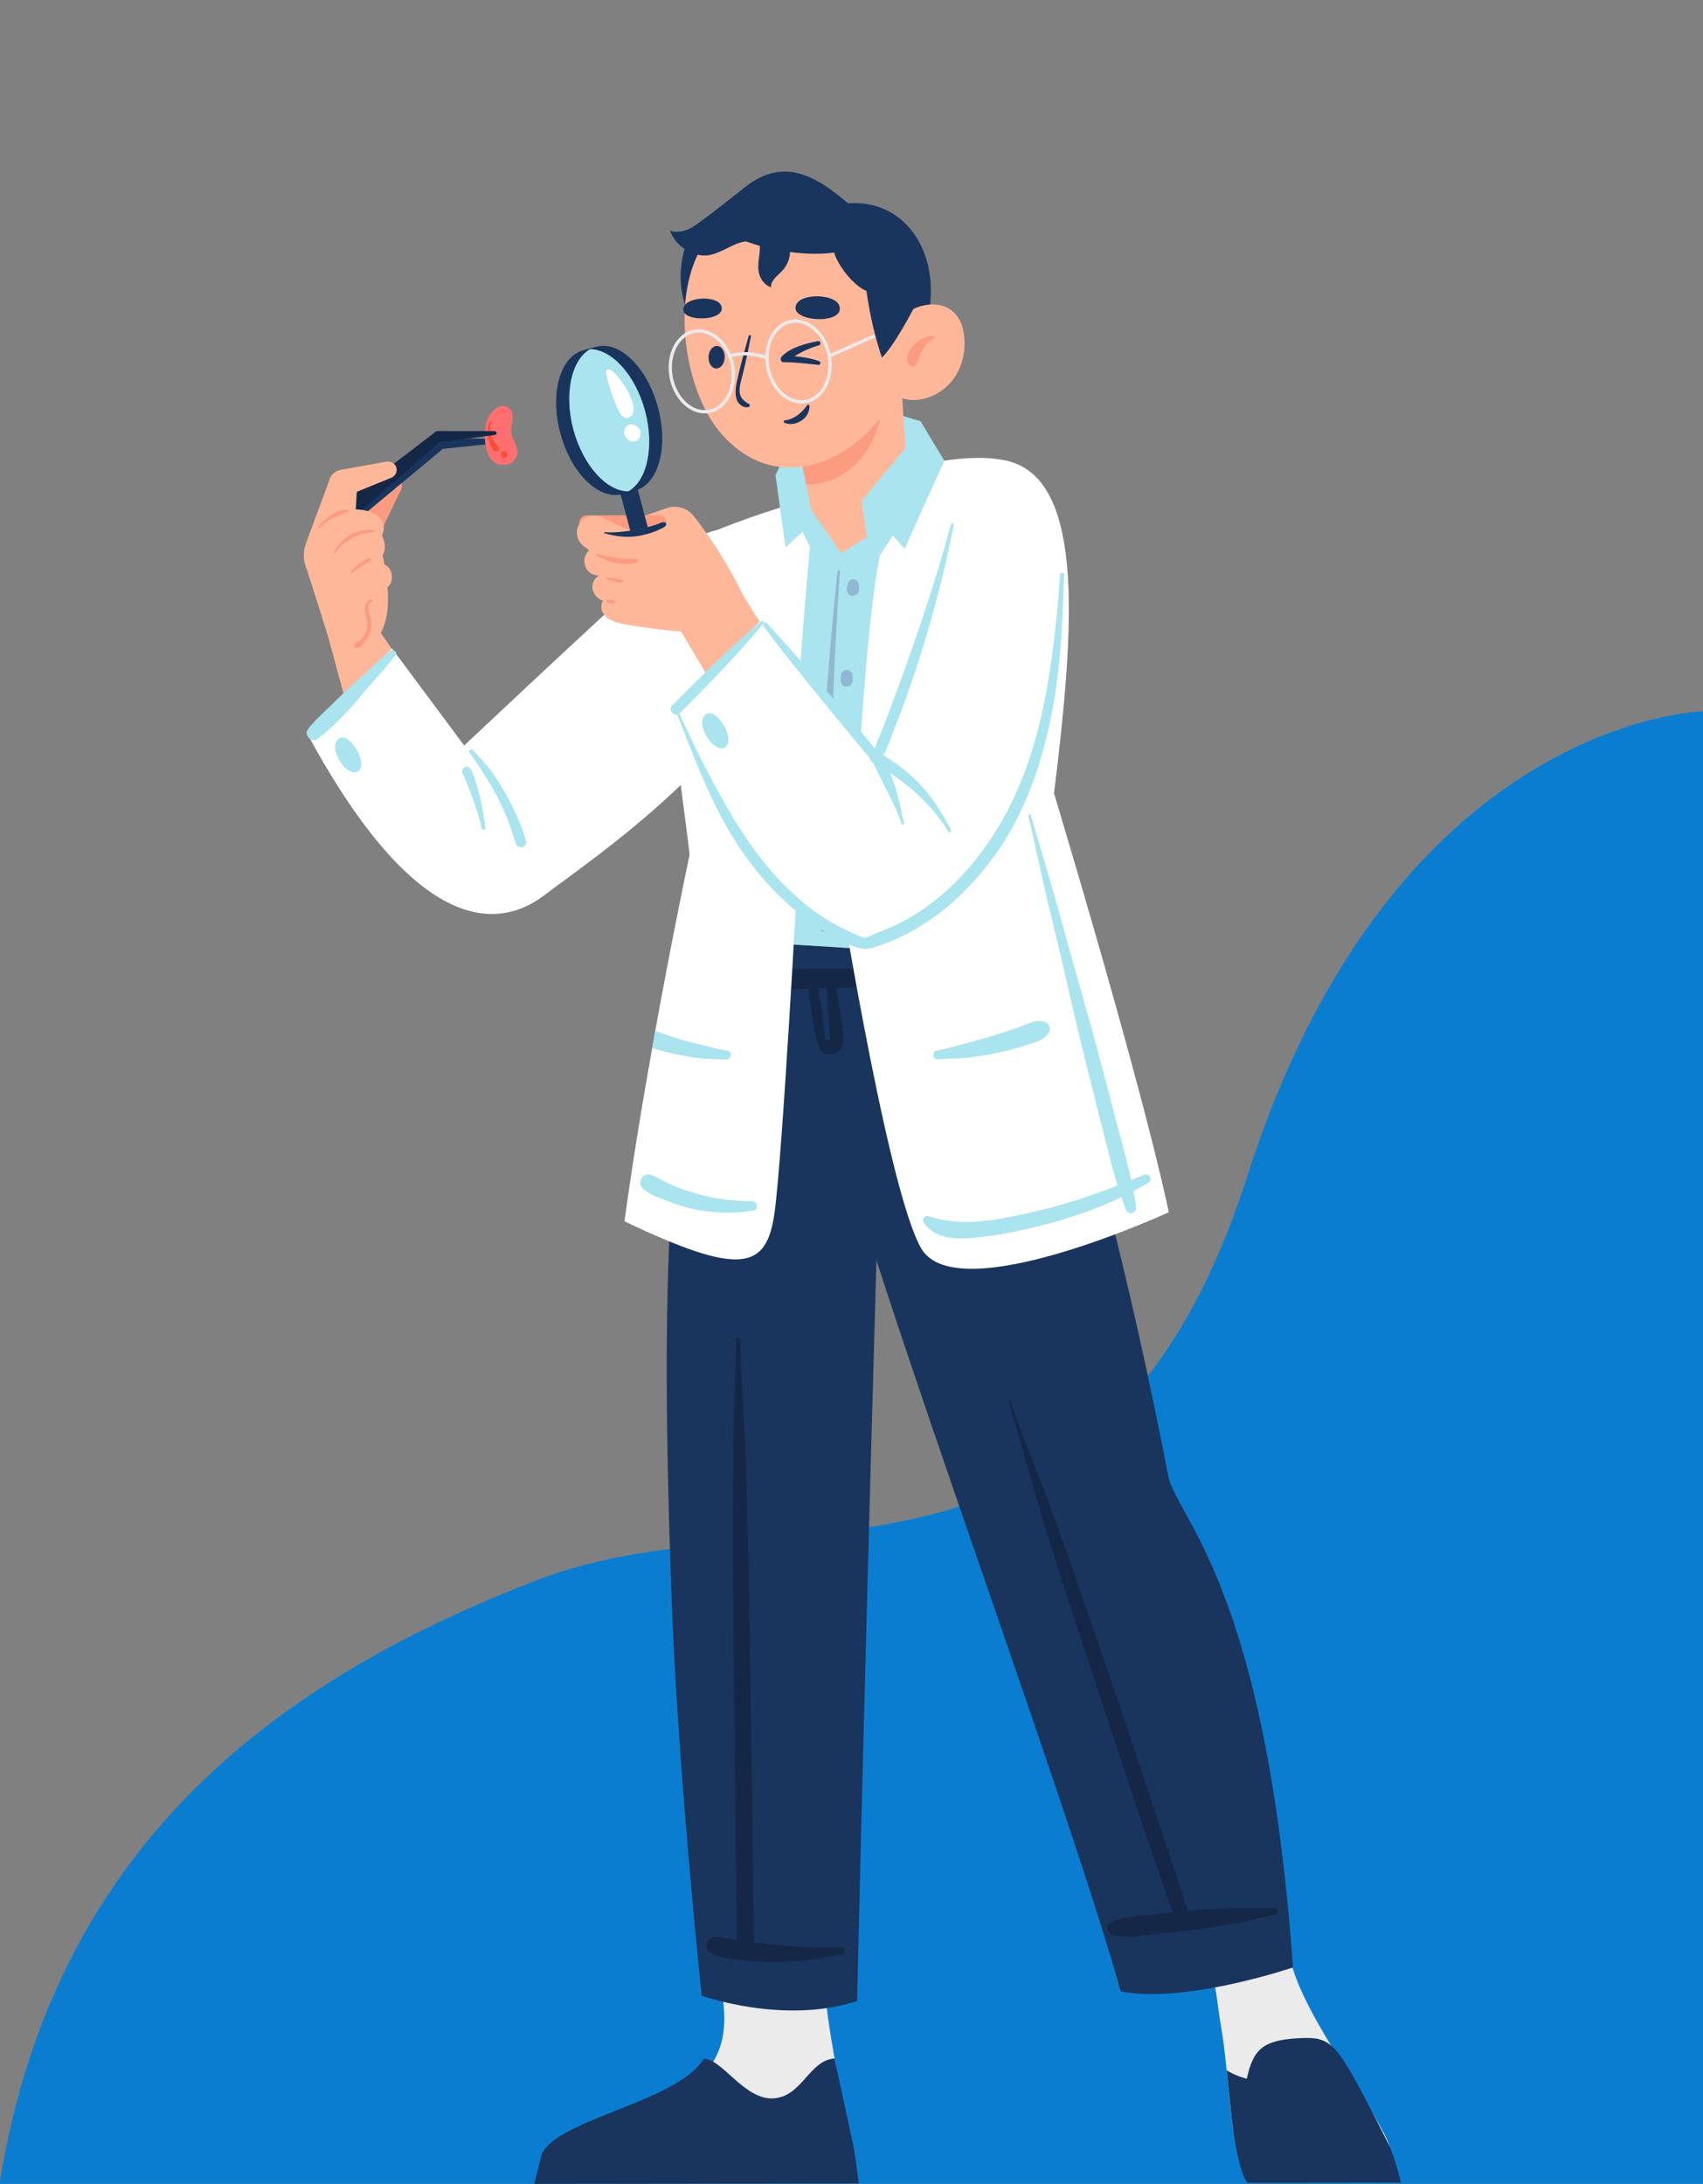 <?xml version="1.0" encoding="utf-8"?>
<!-- Generator: Adobe Illustrator 28.2.0, SVG Export Plug-In . SVG Version: 6.00 Build 0)  -->
<svg version="1.1" id="Layer_1" xmlns="http://www.w3.org/2000/svg" xmlns:xlink="http://www.w3.org/1999/xlink" x="0px" y="0px"
	 viewBox="0 0 880.6 1129.2" style="enable-background:new 0 0 880.6 1129.2;" xml:space="preserve">
<rect x="0" y="0" width="880.6" height="1129.2" fill="#808080" stroke="none"/>
<style type="text/css">
	.st0{fill:#0B7DD1;}
	.st1{fill:#19355E;}
	.st2{fill:#EBEBEB;}
	.st3{fill:#152746;}
	.st4{fill:#FFFFFF;}
	.st5{fill:#A9E4EF;}
	.st6{fill:#FFB79A;}
	.st7{fill:#FB9B7F;}
	.st8{fill:#FF6F6F;}
	.st9{fill:#FB4D3D;}
	.st10{fill:#90B9D1;}
	.st11{fill:none;stroke:#EBEBEB;stroke-width:1.688;stroke-miterlimit:10;}
</style>
<g>
	<path class="st0" d="M-0.2,1129.2C28.8,945.9,154.6,864.6,278,816.9c123.4-47.6,291.1,28.6,366.9-208.6s235.8-240.5,235.8-240.5
		v761.4H-0.2z"/>
	<g>
		<g>
			<path class="st1" d="M645,1128.7l79.4-0.1c-2.3-10.5-5.9-18.9-5.9-18.9l-80.9-9.1C640.8,1124.5,645,1128.7,645,1128.7z"/>
			<path class="st2" d="M718.5,1109.7c-1.8,4.1-42.7,13.1-71.8-2.8c-3.2-1.8-6.3-3.8-9.1-6.2c-0.6-4.3-1.2-10-1.9-17.1
				c-0.4-3.9-0.9-8.3-1.4-13.1c-0.3-3.1-0.7-6.4-1.1-9.8c-1-9.5-2.2-13.8-3.7-25.7c-2.5-20.3-12.6-50.4-16.8-77l46.3-21
				c0.8,44.7,3.1,60.7,9.8,81.9c3.6,11.3,11.1,25,19.4,38.7c7.4,12.2,15.4,24.6,21.8,35.5c0,0,0,0,0,0c0.6,0.9,1.1,1.8,1.6,2.8
				C715.2,1102,717.7,1106.9,718.5,1109.7z"/>
			<path class="st1" d="M718.5,1109.7c-1.1,8.5-42.5,19.3-71.6,3.4c-3.2-1.8-6.5-10.1-9.3-12.4c-0.6-4.3-1.2-10-1.9-17.1
				c-0.4-3.9-0.9-8.3-1.4-13.1c4.6,2.9,10.4,4.4,10.4,4.4c3.3-15.3,8.3-20,26.9-21c7.5-0.4,12.1-0.1,16.7,3.8
				c5.6,4.8,11.2,14.8,21.8,35.5c0,0,0,0,0,0C712.6,1098,715.4,1103.5,718.5,1109.7z"/>
			<polygon class="st1" points="441.6,1111 444.1,1129 276.3,1129.2 279.8,1114.7 			"/>
			<path class="st2" d="M441.6,1111c0,0-50.5,3.7-96.6,5.1c-26.8,0.8-49.6,1.1-62.7-1c15.3-5,29.3-11.5,44.2-18.6
				c38.4-18.4,51.4-31.6,47.3-63.1c-3.2-24.4-9.9-60.8-9.9-60.8l56.2-7.2c0,0,4,38.3,6.9,68.3C428.9,1053.8,438.6,1103.9,441.6,1111
				z"/>
			<g>
				<g>
					<path class="st1" d="M373.3,486.1c-7.5,34.6-13.4,53-22.5,114.5l189-0.3c-0.5-63.9-9.1-104.2-9.1-104.2L373.3,486.1z"/>
					<path class="st1" d="M427.9,560c6.8,57.2,120.5,358.6,151.6,469.7c33.2,6.6,89.1-12.4,89.1-12.4
						c-14.1-198.3-60.4-232.4-64.6-254.5c-4.2-22.1-35.9-185.5-73-269.5L427.9,560z"/>
					<path class="st1" d="M373.3,486.1c-35,67.1-29.2,243.6-26.3,333.4c2.9,89.8,15.8,212.4,15.8,212.4s42.4,15.2,80.4,2.8
						C447.7,837,455,588.5,455,588.5L373.3,486.1z"/>
				</g>
				<g>
					<g>
						<path class="st3" d="M436.1,552.8C436.1,552.8,436.1,552.8,436.1,552.8C436.1,552.8,436.1,552.8,436.1,552.8
							C436.1,552.8,436.1,552.8,436.1,552.8C436.1,552.8,436.1,552.8,436.1,552.8z"/>
						<path class="st3" d="M355.6,548.4c7-4.1,13.5-11,18-18.1c3.5-5.6,5.8-11.6,7.2-18c3.5-0.1,6.9-0.4,10.3-0.4
							c6.4-0.1,12.8-0.2,19.2-0.4c2.6-0.1,5.1-0.1,7.7-0.2c1.1,9.4,2.4,18.8,4.7,27.9c0.1,0.6,0.5,1,0.9,1.2c-0.1,1.8,1,3.5,2.7,4.3
							c1.9,0.9,4.1,0.7,5.9-0.3c3.6-1.8,4.2-6.1,3.8-9.8c-1-8-2.2-15.9-3.6-23.8c5.5-0.1,10.9-0.3,16.4-0.5c4-0.1,7.9-0.2,11.9-0.4
							c-0.4,0.6-0.7,1.4-0.6,2.2c0.4,6.1,2.9,12.5,4.5,18.5c1.5,5.8,3.1,11.6,4.6,17.3c3.1,11.8,6.6,23.5,10.3,35
							c7.6,23.4,14,47.1,20.6,70.8c0.5,1.6,2.9,1,2.5-0.7c-5.8-23.9-11.9-47.7-16.8-71.8c-2.4-11.9-5.2-23.8-8.2-35.6
							c-1.5-5.8-3-11.6-4.5-17.4c-1.5-6-2.5-12.7-5.2-18.3c-0.1-0.1-0.2-0.3-0.2-0.4c10.6-0.3,21.3-0.7,31.9-1.1
							c-0.2,1.1,0,2.4,0.4,3.4c3.9,8.3,9.5,15.8,16.4,21.8c7,6.2,15.2,10.5,24,13.3c1.7,0.5,3.5-0.7,3.9-2.3
							c0.5-1.8-0.7-3.3-2.3-3.9c-14.9-5.7-27.3-18.3-33.8-32.7c6-0.2,12-0.5,18-0.8c3.9-0.2,4-6.1,0-6.2c-26-0.4-52-0.2-78.1-0.2
							c-12.8,0-25.6,0.1-38.4,0.2c-6.4,0.1-12.8,0.2-19.2,0.3c-6.7,0.1-13.8-0.4-20.4,0.6c-2.4,0.4-3.8,3.2-3.6,5.3
							c0.3,2.6,2.4,4,4.8,4.3c1,0.1,2.1,0.1,3.2,0.2c-1.7,5-4.3,9.8-7.3,14c-4.4,6-9.8,10.2-16.1,13.9
							C345.7,543.4,350.3,551.4,355.6,548.4z M423,511.1c1.6,0,3.1-0.1,4.7-0.1c0.2,5.9,0.5,11.8,0.9,17.7c0.1,1.6,0.2,3.3,0.4,4.9
							c0.1,1.1,0.3,2.5,0.1,3.6c0-0.1-0.2,0.5-0.3,0.8c0.2-0.1,0.2-0.1,0,0c0,0,0,0,0,0c0,0,0,0,0,0c0,0,0,0,0,0c0,0,0,0,0,0
							c0,0,0,0,0,0c0,0,0,0,0,0c0,0,0,0,0,0c-0.3-0.1-0.5-0.3-0.8-0.4c-0.5-0.2-0.9-0.3-1.4-0.3C426,528.6,424.6,519.8,423,511.1z"
							/>
					</g>
					<path class="st3" d="M392,582.6c0.2-10.1,1-20.2,1.6-30.3c0.3-5.1,0.7-10.2,1-15.3c0.3-5,0.3-10.6,2.4-15.3
						c1.2-2.6,5.4-2.5,6.2,0.3c1.4,4.9,0.6,10.3,0.1,15.2c-0.5,5.1-0.9,10.1-1.4,15.2c-0.9,10.3-1.6,20.8-3.1,31
						c-1.5,10.1-2.9,20.1-4.1,30.2c-1.3,10.5-2.9,21-3.8,31.5c0,0.4-0.7,0.3-0.7-0.1C391.7,624.4,391.5,603.4,392,582.6z"/>
					<path class="st3" d="M538.8,784.3c-6-19.9-11.3-39.9-17.3-59.7c-0.1-0.5,0.6-0.6,0.7-0.2c6.4,17.4,13.3,34.5,19.8,51.8
						c6.5,17.2,12.5,34.7,18.5,52.1c12,34.6,23.9,69.3,35.3,104.1c6.1,18.5,12.5,37,18.4,55.6c0.7-0.1,1.3-0.1,2-0.2
						c7-0.6,14-1,21-1.2c7.2-0.2,14.4,0.2,21.7-0.1c2-0.1,2.5,3.2,0.5,3.6c-6.9,1.2-13.6,3.1-20.5,4.3c-7.1,1.3-14.2,2.5-21.4,3.4
						c-7,0.9-14,1.5-21,2.3c-6.9,0.7-14.4,2.3-21.3,0.5c-2.9-0.8-3.7-5.1-0.9-6.5c6.1-3.1,13.5-3.2,20.2-4c4-0.4,8-0.9,11.9-1.3
						c-11.8-33.1-22.8-66.6-33.8-100C561.2,854,549.3,819.3,538.8,784.3z"/>
					<path class="st3" d="M368.4,1001.9c2.8-0.8,5.6,0,8.4,0.5c1.4,0.2,2.9,0.4,4.3,0.7c-0.5-39.8-1-79.6-1.4-119.4
						c-0.4-40.6-1.1-81.2-0.6-121.8c0.1-11.5,0.2-23.1,0.5-34.6c0.3-11.5,0.9-23.1,0.9-34.6c0-1.5,2.3-1.5,2.3,0
						c0.4,20.5,2,41,2.8,61.5c0.7,20.1,1.1,40.2,1.5,60.2c0.7,40.6,1.3,81.2,1.9,121.8c0.3,22.7,0.5,45.4,0.8,68.1
						c3.9,0.5,7.8,1,11.6,1.3c11,1,22.3,1.9,33.4,1.2c2.2-0.1,2.7,3.4,0.5,3.8c-11.5,2.1-22.8,3.9-34.5,3.9
						c-5.8,0-11.6-0.3-17.3-1.1c-5.4-0.7-12.6-0.9-17-4.4C363.9,1007,365.6,1002.7,368.4,1001.9z"/>
				</g>
			</g>
			<g>
				<path class="st4" d="M520.5,238.2c-31.4-7.1-83.7,14.4-83.7,14.4s-64.6,17.2-85.8,31.2c-21.2,14,8.6,148.9,8.8,197l175.8,5.1
					C547.8,377.9,573.6,250.3,520.5,238.2z"/>
			</g>
			<path class="st5" d="M410.4,488.4c0,0-0.1-89.5,1.8-120.7c2.5-40.3,6.6-84.7,6.6-84.7l37.8-2.9c-10.9,38.5-17.4,210.1-17.4,210.1
				L410.4,488.4z"/>
			<path class="st4" d="M412.4,453.3c0,0-7.8,144.5-11.9,173.8c-4.1,29.3-17.2,33.2-77.6,4.4c4.1-29.8,9.1-60.4,14.3-89.3
				c0.6-3,1.1-6,1.6-9c14.1-78.1,28.7-141.9,28.7-141.9L412.4,453.3z"/>
			<path class="st4" d="M430.1,434.7c0,0,27.8,179.2,46.3,210.9c18.5,31.7,128-18.8,128-18.8c-19-88-78.8-280.5-78.8-280.5
				L430.1,434.7z"/>
			<g>
				<path class="st5" d="M591.5,607.5c-2.2,0.9-4.4,1.8-6.6,2.7c-2.7-12.5-6.3-24.9-9.5-37.3c-4.4-16.9-8.8-33.8-13.6-50.6
					c-4.8-16.8-9.5-33.6-14.1-50.4c-4.6-16.9-9.9-33.5-14.6-50.3c-0.2-0.9-1.5-0.5-1.3,0.4c4,17,7.4,34.1,11.6,51.1
					c4.2,17,8.1,34,12,51c3.9,17,8.2,33.9,12.5,50.9c3.3,12.6,6.2,25.5,10,38c-14.2,5.5-28.7,10.3-43.7,13.7
					c-17.5,3.9-36.7,8.2-54.1,2.1c-1.8-0.6-3.5,1.7-2.5,3.2c5.1,8,14.9,8.8,23.5,8.2c10.6-0.7,21.2-2.7,31.5-5.1
					c16.1-3.7,32.2-8.9,47.3-16.1c0.7,2.1,1.4,4.2,2.2,6.3c1.2,3.4,5.9,2.1,5.4-1.4c-0.4-2.7-0.9-5.3-1.4-8c2.6-1.4,5.2-2.8,7.8-4.4
					C596.4,610,594.2,606.4,591.5,607.5z"/>
				<g>
					<path class="st5" d="M388.9,621.1c-9.1,0-18.4-1-27.2-3.5c-4.3-1.2-8.6-2.4-12.7-4.2c-2-0.8-4-1.8-5.9-2.7
						c-2.3-1.1-4.4-2.7-6.8-3.3c-4-1.1-7,4.1-4,7c3.4,3.4,9.1,5.2,13.6,6.9c4.6,1.8,9.4,3.3,14.3,4.2c9.8,1.8,19.6,2.1,29.4,0.4
						C392.4,625.5,391.7,621.1,388.9,621.1z"/>
				</g>
			</g>
			<path class="st5" d="M540.9,528.7c-4.5-2.3-10.3,1.2-14.6,2.7c-4.5,1.5-9,3-13.6,4.4c-4.5,1.4-9.1,2.6-13.7,3.8
				c-4.9,1.3-9.7,2.8-14.7,3.6c-2.6,0.4-2,4.7,0.6,4.5c5-0.4,10.1-0.3,15.1-0.8c5.1-0.5,10.1-1.4,15.1-2.4c5-1,9.9-2.3,14.8-3.9
				c4.6-1.5,11.1-2.7,12.9-7.7C543.3,531.5,542.3,529.4,540.9,528.7z"/>
			<polygon class="st5" points="438.9,206.8 476,217.8 488.3,238.2 414.4,259.1 406.4,234.8 			"/>
			<g>
				<path class="st4" d="M281.2,463.1c22.3-17.2,113.3-77.3,124.8-141c8.5-46.8-26.3-64.6-61.6-33.3c-35.2,31.3-118,109.5-118,109.5
					L281.2,463.1z"/>
				<path class="st6" d="M165.9,315.1l24.5,91c8.8,32.6,45.2,49.2,75.5,34.4l6.1-3L188.6,315L165.9,315.1z"/>
				<g>
					<path class="st7" d="M194.2,280.4l13.1-27c1.2-2.6,0.2-5.7-2.3-7l0,0c-2.1-1.1-4.6-0.7-6.3,0.9L179.1,267L194.2,280.4z"/>
					<path class="st6" d="M196.3,280.5c8.7,35.1,5.9,57.5-23.3,59.2l-13.7-43.4L196.3,280.5z"/>
					<path class="st1" d="M257.7,227.1l-30.1-0.8l-44.3,32.2c-2,1.5-2.4,4.3-1,6.3c1.5,2.1,4.4,2.4,6.4,0.8l40.3-33.5l28.7-3
						c0.5,0,0.8-0.4,0.9-0.9C258.7,227.7,258.3,227.2,257.7,227.1z"/>
					<g>
						<path class="st8" d="M253.6,237c-3.2-4.7-3.5-12.9-2.2-18.2c1.3-5.2,6.9-11.5,11.8-7.8c3.7,2.8,0.8,8.6,1.1,12.3
							c0.4,4.3,4.9,8.8,2.7,13.1C264.4,241.7,256.7,241.7,253.6,237z"/>
						<path class="st9" d="M255.9,228.9c-0.7-1-1.3-2.1-1.7-3.2c-0.4-1.2-0.7-2.3-0.7-3.6c0-1.3,0.2-2.6,0.5-3.9
							c0.1-0.4-0.5-0.7-0.7-0.3c-0.6,1.2-0.9,2.5-1,3.9c-0.1,0.7,0,1.4,0,2.1c0,0.7,0,1.5,0.1,2.2c0.2,1.4,0.6,2.8,1.2,4.1
							c0.3,0.6,0.6,1.2,1,1.8c0.6,0.9,1.3,1.7,2.5,1.5c0.5-0.1,0.9-0.6,1-1C258.3,230.9,256.7,230.1,255.9,228.9z"/>
						<path class="st9" d="M262.3,234.4c0-0.2-0.1-0.3-0.2-0.4c0,0,0,0,0,0c0,0,0,0,0,0c0,0,0-0.1-0.1-0.1c-0.1-0.1-0.2-0.1-0.2-0.2
							c-0.1,0-0.1-0.1-0.1-0.2c0,0,0,0-0.1,0c0,0,0,0,0,0c-0.1,0-0.1,0-0.2-0.1c-0.1-0.1-0.2-0.1-0.3-0.2c-0.1,0-0.3,0-0.4-0.1
							c-0.3,0-0.6,0.1-0.8,0.2l-0.4,0.3c-0.2,0.2-0.4,0.5-0.4,0.8l-0.1,0.3c-0.1,0.2-0.1,0.4,0,0.6c0,0.2,0.1,0.4,0.2,0.6
							c0.1,0.1,0.2,0.2,0.3,0.4c0.2,0.2,0.3,0.3,0.6,0.4c0.1,0.1,0.3,0.1,0.4,0.1c0.2,0,0.4,0,0.6,0l0.4-0.2
							c0.3-0.2,0.5-0.4,0.6-0.6c0-0.1,0.1-0.1,0.1-0.2c0.1-0.2,0.2-0.4,0.2-0.6C262.4,234.8,262.4,234.6,262.3,234.4z"/>
					</g>
					<path class="st3" d="M255.8,222.9l-30.1,0l-43.5,33.3c-2,1.5-2.3,4.3-0.8,6.3c1.6,2,4.5,2.3,6.4,0.7l39.5-34.6l28.6-3.7
						c0.5-0.1,0.8-0.4,0.9-0.9C256.8,223.4,256.4,222.9,255.8,222.9z"/>
					<path class="st6" d="M199.8,238.7l-23.8,4.3c-2.2,0.4-4,1.8-5.1,3.7l-12.7,34.3c-1.4,3.9-1.5,8.1-0.1,12l16.4,46.1
						c1.3-6.1,14.9-8,18.8-23.6c5.4-16.4-9.6-47.8-9.6-47.8l0.8-13.4l17.9-7.3c2-0.8,3.1-2.9,2.6-5.1
						C204.5,239.7,202.1,238.3,199.8,238.7z"/>
					<path class="st6" d="M182.8,263.4c12.6-0.2,18.1,6.8,14.7,13.3c2.9,6.7,1.4,11.1-3.7,14.8c8.5-1.5,10.1,6.6,8.1,10.3
						c-2,3.6-15.8,11.6-15.8,11.6l-19.7-33.6L182.8,263.4z"/>
					<path class="st7" d="M179.7,263.7c-1.6-0.2-2.9,0-4.4,0.5c-1.5,0.5-2.9,1.3-4.2,2.2c-2.5,1.8-4.9,3.7-6.8,6.2
						c-0.3,0.4,0.4,1,0.7,0.6c2-2.1,4.3-4.1,7-5.3c1.3-0.6,2.6-1.1,3.9-1.6c1.4-0.6,2.7-1.1,4-1.8
						C180.2,264.1,180.1,263.7,179.7,263.7z"/>
					<path class="st7" d="M193.6,274.3c-0.5,0-1.1-0.3-1.7-0.3c-0.5,0-1-0.1-1.5,0c-1,0-2,0.2-3,0.4c-2.1,0.4-4.1,1-6,2
						c-3.7,2-6.6,5.2-8.6,8.9c-0.3,0.5,0.5,1,0.8,0.5c2.1-3.4,5.2-5.9,8.7-7.7c1.7-0.9,3.5-1.7,5.3-2.1c0.9-0.2,1.8-0.4,2.8-0.5
						c0.5-0.1,1-0.1,1.5-0.2c0.5,0,1.1-0.3,1.6-0.2C194.1,275.2,194.1,274.2,193.6,274.3z"/>
					<path class="st7" d="M191.6,288.8c-0.5-0.1-1,0.1-1.5,0.2c-0.5,0.1-1,0.4-1.5,0.6c-1,0.4-1.8,1-2.6,1.6
						c-1.6,1.3-3.1,2.7-4.6,4.2c-0.4,0.5,0.2,1.1,0.7,0.7c1.6-1.3,3.3-2.4,5-3.4c0.9-0.5,1.8-1,2.6-1.6c0.7-0.5,1.7-1,2.2-1.8
						C192.2,289.2,191.9,288.9,191.6,288.8z"/>
					<path class="st7" d="M191.6,309.9c-2,0.9-3,3-3,5.2c0,2.6,1.4,5,1.4,7.7c0,2.2-0.7,4.3-1.9,6.1c-0.6,0.9-1.3,1.6-2.1,2.3
						c-0.9,0.7-2.3,1.1-2.8,2.2c-0.3,0.8,0.2,1.6,1,1.7c1.2,0.2,2.3-0.8,3.1-1.5c0.8-0.7,1.5-1.6,2.1-2.5c1.2-1.8,2.1-3.9,2.5-6.1
						c0.4-2.3,0-4.5-0.6-6.8c-0.6-2.1-1.7-5.7,0.8-7C192.9,310.7,192.4,309.5,191.6,309.9z"/>
				</g>
			</g>
			<g>
				<polygon class="st5" points="406.2,234.8 401,245.7 406.2,283 434.9,256.9 				"/>
			</g>
			<path class="st4" d="M281.2,463.1c-27.3,20.5-69.5,14.3-122.7-84.4l44.2-43.4L279.1,438L281.2,463.1z"/>
			<g>
				<path class="st1" d="M443.5,109.6c-18.8-17.1-36.8-30-58.6-12.6s-26.4,20.2-26.4,20.2s-16.3,28.3,2.5,52.7L443.5,109.6z"/>
				<path class="st1" d="M420.8,109.9c48.9-21.8,81,33.6,45.4,85L420.8,109.9z"/>
				<path class="st6" d="M469.8,256.3c0,12.9-34.9,35.3-34.9,35.3s-13.6-17.4-16-30.8L408,205.7l57-23.6l4.7,72.6
					C469.8,255.1,469.8,255.7,469.8,256.3z"/>
				<path class="st7" d="M456.6,203.6c0,24-15.1,46.9-39.7,46.9l-7.3-35.8l-0.4-4.5L456.6,203.6z"/>
				<path class="st6" d="M365.4,213.2c7.2,13.4,19.6,24.7,34.5,27.7c20.7,4.3,41.8-7.7,54.9-24.2c7.5-9.4,12.7-20.8,15.2-32.5
					c5.6-25.5-1.5-53-25.6-67.8c-16.4-10.1-45.3-11.8-65.3-2.1c-7.8,3.8-14.3,9.3-18,16.7C349.2,154.8,353.3,190.5,365.4,213.2z"/>
				<g>
					<path class="st6" d="M471.5,160.2c6.2-3.4,14.7-4,20.4,0.2c4.7,3.5,6.5,9.5,6.8,15.1c0.4,7.2-1.4,14.7-5.8,20.6
						c-4.4,6-11.6,10.2-19.3,10.7c-7.7,0.4-15.8-3.3-19.4-9.7C447.2,184.7,460.3,166.3,471.5,160.2z"/>
				</g>
				<path class="st1" d="M371.9,117.1c12.9,11,42.6,16,59.4,13.5c2.6,8.3,11.5,18,16.7,19.8c2.3,15.5,4.8,24.6,8,34.5
					c6.3-5.8,16.4-25.4,16.4-25.4C468.3,112.7,407.7,89.8,371.9,117.1z"/>
				<path class="st7" d="M474.5,176.7c-5.2,4-7.5,11.3-3.1,12.6c2.4,0.7,3.3-2.4,4.4-5.7c2.6-7.5,7.5-8.1,7.6-9.2
					C483.4,173.2,479.2,173.2,474.5,176.7z"/>
				<g>
					<path class="st1" d="M366.4,184.1c-0.3,3.2,1.3,6.1,3.6,6.4c2.3,0.3,4.4-2,4.7-5.2c0.3-3.2-1.3-6.1-3.6-6.4
						C368.8,178.6,366.7,180.9,366.4,184.1z"/>
					<path class="st1" d="M381,197.5c1.7-8,3.9-15.8,6.1-23.7c0.2-0.8,1.4-0.6,1.2,0.2c-1.3,6.5-2.6,13-4.2,19.4
						c-0.8,3.1-2,6.6-1.6,9.8c0.4,2.7,2.5,4.5,4.8,5.7c0.6,0.3,0.6,1.3-0.1,1.5c-2.4,0.8-4.9-1-6-3.1
						C379.9,204.3,380.3,200.7,381,197.5z"/>
					<path class="st1" d="M434,158.1c-2-6-18.8-6.6-22-1.1C406.4,166.5,437.5,168.4,434,158.1z"/>
					<path class="st1" d="M372.9,158c-2.1-5.1-16.7-4.6-19.1,0.3C349.4,166.9,376.5,166.7,372.9,158z"/>
					<path class="st1" d="M423.6,186.8c-3-1.2-5.9-1.7-9-2.2c-1.3-0.2-2.6-0.3-3.8-0.4c3.9-2.4,8.2-4.4,12.6-5.6
						c1.3-0.4,1-2.4-0.4-2.2c-6,1.1-14.6,3.3-18.8,8c-0.1,0.1-0.2,0.2-0.2,0.3c-0.1,0.1-0.2,0.3-0.2,0.5c0,0.1-0.1,0.2-0.1,0.3
						c0,0,0,0,0,0c0,0,0,0,0,0.1c0,0.3,0,0.6,0.2,1c0,0,0.1,0,0.1,0.1c0.2,0.2,0.4,0.4,0.6,0.5c0.1,0.1,0.3,0.1,0.4,0.1
						c0,0,0,0,0.1,0c6.1,0,12.1,0.7,18.2,1.4C424.3,188.6,424.6,187.1,423.6,186.8z"/>
					<path class="st1" d="M417.4,209.5c-1.2,1.7-2.9,3.6-4.6,4.9c-1.7,1.3-4.8,2.9-6.9,2.9c-0.8,0-0.8,1.1-0.1,1.4
						c2.9,1.1,6,0.6,8.9-1.4c2.5-1.7,3.9-4.4,3.9-7.4C418.6,209.3,417.7,209,417.4,209.5z"/>
				</g>
				<path class="st1" d="M392.5,124.2c0.7,2.9,0.4,5.8,0,8.8c-0.4,2.9-0.7,5.9,0.1,8.8c0.8,2.8,2.8,5.6,6.1,6.8
					c-0.3-1.5,0.8-3.4,1.9-4.7s2.5-2.4,3.7-3.7c3.7-3.9,5.1-9.1,3.6-13.7L392.5,124.2z"/>
				<path class="st1" d="M381,113.8c-2.3-3.5-7.4-4.1-11.4-2.8c-4,1.3-7.3,4.1-11,6.2c-3.7,2.1-8.2,3.6-12.1,2
					c2.5,8,12.1,14.2,20.3,12.7c7.1-1.3,13.1-7,20.3-7.2L381,113.8z"/>
			</g>
			<polygon class="st5" points="469.8,229.8 445.5,259 467.8,283.7 488.3,238.2 			"/>
			<polygon class="st5" points="401,245.7 422.7,290.9 434.1,318.6 463.9,273.6 445.5,259 448.2,277.8 434.9,286 419.6,263.8 			"/>
			<g>
				<path class="st10" d="M444.1,302.6c0-0.4,0-0.8-0.2-1.1c-0.1-0.4-0.3-0.7-0.6-1c-0.2-0.2-0.4-0.3-0.6-0.5
					c-0.3-0.2-0.7-0.3-1.1-0.4c-0.2-0.1-0.5-0.1-0.7,0c-0.4,0-0.7,0.1-1.1,0.3c-0.2,0.2-0.4,0.3-0.6,0.5c-0.4,0.4-0.6,0.8-0.8,1.3
					c-0.1,0.4-0.2,0.8-0.3,1.2c-0.1,0.2-0.1,0.4-0.1,0.6c0,0.1,0,0.2-0.1,0.3c-0.2,0.5-0.2,1.1,0,1.6c0,0,0,0,0,0c0,0.1,0,0.1,0,0.2
					c0.1,0.3,0.2,0.5,0.3,0.8c0.2,0.4,0.5,0.7,0.8,1c0.2,0.2,0.4,0.4,0.7,0.4c0.4,0.2,0.8,0.3,1.2,0.3c0.3,0,0.5-0.1,0.8-0.1
					c0.3-0.1,0.5-0.2,0.8-0.3c0.4-0.2,0.7-0.5,1-0.8c0.3-0.3,0.5-0.7,0.6-1.1C444.4,304.7,444.2,303.7,444.1,302.6z"/>
				<path class="st10" d="M440.9,349.5c0-0.4,0-0.8-0.2-1.1c-0.1-0.4-0.3-0.7-0.6-1c-0.3-0.3-0.6-0.5-1-0.7
					c-0.3-0.2-0.7-0.3-1.1-0.3c-0.3,0-0.5,0.1-0.8,0.1c-0.5,0.1-1,0.4-1.4,0.7c-0.2,0.2-0.3,0.4-0.5,0.6c-0.3,0.5-0.4,0.9-0.4,1.5
					c-0.1,0.8-0.1,1.6-0.2,2.4c0,0.4,0,0.8,0.2,1.2c0.1,0.4,0.3,0.8,0.6,1.1c0.3,0.3,0.6,0.6,1,0.7c0.4,0.2,0.8,0.3,1.2,0.3
					c0.3,0,0.5-0.1,0.8-0.1c0.6-0.1,1-0.4,1.5-0.8c0.2-0.2,0.4-0.4,0.5-0.7c0.3-0.5,0.4-1,0.5-1.5
					C440.9,351.1,440.9,350.3,440.9,349.5z"/>
			</g>
			<path class="st10" d="M433.1,295.5c-5.2,47.5-8.3,95.5-9.1,143.3c-0.2,13.5-0.3,27,0.1,40.5c0.1,3.5,5.4,3.5,5.4,0
				c0.2-47.8-0.1-95.6,2.4-143.4c0.7-13.5,1.5-26.9,2.4-40.4C434.5,294.6,433.2,294.7,433.1,295.5z"/>
			<g>
				<path class="st6" d="M383.8,307c31,51.9,109.3,155.8,109.3,155.8l-1.4,0.2c-49.4,8.5-85.3-23.2-100.5-70.9l-43-72.2L383.8,307z"
					/>
				<g>
					<path class="st6" d="M368.6,281.1c0,0-5.3-7.6-9.5-13.7c-3.2-4.6-9-6.5-14.2-4.7l-19.8,6.8l7.9,14.4l13.6-2.3L368.6,281.1z"/>
					<path class="st7" d="M340.8,281.8l-37.3,0.1c-2.2,0-4-1.8-4-3.9l0-7.5c0-2.2,1.8-4,3.9-4l37.3-0.1c2.2,0,4,1.8,4,3.9l0,7.5
						C344.8,280.1,343,281.8,340.8,281.8z"/>
					
						<rect x="328.2" y="249" transform="matrix(0.966 -0.258 0.258 0.966 -61.568 95.334)" class="st1" width="9.2" height="66.9"/>
					<path class="st6" d="M359.1,267.4c0,0,14.5,17.9,24.7,39.6l-8.6,20.4l-49.8-27.5l-23.3-17.3c-3.8-2.6-4.9-7.8-2.5-11.7l0,0
						c2.4-4,7.4-5.4,11.5-3.4l15.3,7.1L359.1,267.4z"/>
					<path class="st6" d="M306.5,283.2c-2.9,1.5-4.6,4.5-4.3,7.5c0.5,4.8,4,6.8,7.4,6.9c-2.3,1.5-3.7,4.4-3.2,7
						c0.5,2.6,2.6,5,5.4,6.1c-1.6,2.3-0.9,6,1.4,8.1c2.3,2.1,5.6,3.1,8.8,3.8c0,0,24.9,5,53.3,4.9L306.5,283.2z"/>
					<g>
						<path class="st5" d="M333.5,212.4c5,18.6,1.1,36.1-8.6,41.8c-11.2,0.1-23.4-13.2-28.5-31.8c-5-18.6-1.1-36.2,8.6-41.8
							C316.3,180.5,328.5,193.8,333.5,212.4z"/>
						<g>
							<path class="st4" d="M316.9,192.2c-0.5-0.5-1.1-0.9-1.7-1.1c-0.7-0.1-1.5,0.1-1.7,0.8c-0.2,0.4-0.1,0.8,0,1.3
								c1.2,6.1,3.2,12,5.7,17.7c0.9,1.9,2.2,4.8,4.4,5.2c1.9,0.4,3.4-1.3,3.8-3c1-4.3-2.4-10.5-4.7-14
								C321.2,196.5,319.2,194.2,316.9,192.2z"/>
							<path class="st4" d="M322.8,222.6c-0.3,1.4,0.2,3,1.2,4.1c1.2,1.5,3.4,2.2,5.1,1.3c0.8-0.4,1.4-1.1,1.7-1.9
								c0.7-1.5,0.5-3.4-0.5-4.7C328.2,218.5,323.6,218.8,322.8,222.6z"/>
						</g>
						<path class="st1" d="M308.3,179.3l-6.7,1.8c-12.1,3.3-17.4,22.6-11.8,43.1c5.5,20.5,19.8,34.5,31.9,31.3l6.7-1.8
							c12.1-3.3,17.4-22.6,11.8-43.1C334.7,190,320.4,176,308.3,179.3z M325,254.1c-11.2,0.1-23.4-13.2-28.5-31.8
							c-5-18.6-1.1-36.2,8.6-41.8c11.2,0,23.4,13.2,28.5,31.8C338.6,230.9,334.7,248.5,325,254.1z"/>
					</g>
					<path class="st1" d="M343.5,270c-1.2-0.1-2.2,0.5-3.2,0.9c-1.2,0.5-2.5,0.8-3.7,1.2c-2.6,0.8-5.3,1.4-8,1.9
						c-5.2,0.9-10.8,1.5-16,1.2c-0.3,0-0.4,0.5-0.1,0.5c5.5,1.6,10.7,2.3,16.5,1.6c2.7-0.4,5.4-1,8-1.9c1.4-0.5,2.8-1,4.1-1.7
						c1.2-0.5,2.5-1,3.3-2.1C344.7,271,344.3,270.1,343.5,270z"/>
					<g>
						<path class="st7" d="M329.1,289.1c-1.7-0.3-3.2-0.2-4.9-0.2c-1.8,0-3.5-0.2-5.2-0.4c-1.7-0.3-3.3-0.6-5-0.9
							c-1.7-0.3-3.4-0.7-5-1.3c-0.6-0.2-0.9,0.7-0.4,1c1.6,0.8,3.2,1.7,4.8,2.4c1.7,0.7,3.5,1.1,5.3,1.4c1.8,0.3,3.6,0.4,5.3,0.5
							c1.9,0,3.6,0,5.3-0.7C330,290.4,329.8,289.3,329.1,289.1z"/>
						<path class="st7" d="M322.2,300.1c-0.7-0.3-1.3-0.6-2-0.7c-0.6-0.1-1.3-0.1-1.9-0.2c-1.4-0.2-2.7-0.3-4.1-0.6
							c-0.7-0.2-0.9,0.8-0.3,1c1.3,0.4,2.7,0.9,4,1.2c0.7,0.1,1.3,0.3,2,0.4c0.8,0.1,1.4-0.1,2.2-0.3
							C322.4,300.8,322.6,300.2,322.2,300.1z"/>
						<path class="st7" d="M318.2,310.9c-0.3-0.1-0.5-0.3-0.8-0.4c-0.4-0.2-0.8-0.2-1.2-0.3c-0.7-0.1-1.4-0.1-2.1-0.1
							c-0.4,0-0.7,0.3-0.7,0.6c0,0.3,0.2,0.7,0.5,0.8c0.7,0.1,1.4,0.3,2.1,0.4c0.4,0,0.8,0.1,1.2,0c0.3-0.1,0.6-0.2,0.9-0.2
							C318.4,311.6,318.5,311,318.2,310.9z"/>
					</g>
				</g>
				<g>
					<path class="st4" d="M493.2,462.8c55.3-51.3,64.1-170,50.5-201.6c-9.9-23.1-34.3-21-50.8,22.3c-16.5,43.3-23.6,74.8-54.8,135.6
						L493.2,462.8z"/>
					<path class="st4" d="M493.2,462.8c-58.5,62.2-105.4-7.4-144.8-97.6l44.4-43.7l67.4,78.5L493.2,462.8z"/>
					<path class="st5" d="M363.8,370.8c-3.2,5.3,5,17.5,10.1,16C382.4,384.3,369,362.2,363.8,370.8z"/>
				</g>
				<path class="st5" d="M548.1,297.1c-1,16.6-2.7,33.1-5.2,49.5c-2.4,16.2-6,32.3-11.3,47.8c-9,26.2-24,50.9-45.3,68.9
					c-5.7,4.8-11.8,9-18.4,12.6c-3.2,1.8-6.5,3.3-9.9,4.7c-3.5,1.4-11.1,4.5-11.1,4.5c-8.2-3.4-16.1-7.2-23.5-12.3
					c-7.8-5.4-14.9-11.8-21.3-18.7c-14.1-15.3-24.9-33.5-34.6-51.9c-5.7-10.8-11-21.8-16.1-32.9c-0.1-0.1-0.2-0.2-0.3-0.3
					c0.2-0.1,0.3-0.2,0.5-0.3c14.9-15,29.8-30.1,43.2-46.4c0.6-0.8-0.3-1.7-1.1-1.1c-16.3,13.5-31.2,28.6-46.1,43.6
					c-2.1,2.2,0.3,5.2,2.7,4.7c0,0.1-0.1,0.2,0,0.3c8.2,20.8,15.9,41.8,27.4,61c10.4,17.4,23.8,33.2,40.3,45.2
					c5.1,3.7,22.8,15.5,30.2,14.6c5.7-0.7,14.7-4.8,20.4-7.6c6.1-3.1,11.9-6.8,17.3-11c11.2-8.5,20.7-18.9,28.9-30.3
					c18.2-25.7,27.2-56.8,31.5-87.7c2.6-18.9,3.3-37.9,3.9-56.9C550.2,295.8,548.2,295.8,548.1,297.1z"/>
				<path class="st5" d="M465.7,368.4c2.9-7.7,5.6-15.4,8.2-23.2c5-15.3,9.4-30.9,13.3-46.6c2.2-9,4.1-18,6-27.1
					c0.2-1-1.3-1.3-1.5-0.3c-8.4,31.3-19,62.1-30.3,92.4c-1.5,4.2-3.1,8.3-4.7,12.4c-1.4,3.6-3.2,7.3-4.3,11
					c-8.9-10.6-17.7-21.2-26.7-31.7c-4.7-5.5-9.5-11-14.2-16.5c-4.9-5.6-10.1-11-15-16.6c-0.9-1-2.6,0.5-1.8,1.5
					c4.5,5.7,8.8,11.7,13.4,17.4c4.6,5.7,9.2,11.4,13.8,17.1c9.2,11.4,18.5,22.6,27.9,33.8c0.1,0.9,0.5,1.8,1.6,2.4c0,0,0,0,0,0
					c2.5,5.1,5.1,10.1,7.6,15.2c2.7,5.4,5.4,10.7,7.2,16.4c0.3,0.9,1.6,0.4,1.3-0.4c-1.5-6-2.6-12.1-4.4-18
					c-0.8-2.7-1.8-5.3-2.8-7.9c4.5,3,8.8,6.2,12.7,9.8c6.6,5.9,12.9,12.8,17.3,20.5c0.6,1,1.9,0,1.4-0.9
					c-4.4-8.4-9.1-16.2-15.6-23.1c-5.7-6.1-12.3-11.3-19.4-15.5c2.1-3.3,3.3-7.3,4.7-10.9C462.9,376,464.3,372.2,465.7,368.4z"/>
			</g>
			<path class="st5" d="M272,434.8c-1.1-4.4-3-8.7-4.8-12.9c-1.8-4.2-3.9-8.3-6.2-12.3c-2.2-3.9-4.7-7.7-7.3-11.3
				c-2.8-3.7-6-7-9.2-10.5c-1-1.1-2.6,0.5-1.6,1.6c2.8,3.5,5.1,7.3,7.5,11.1c2.4,3.7,4.6,7.4,6.6,11.3c2,3.8,3.8,7.7,5.4,11.6
				c1.7,4.2,2.8,8.5,4.3,12.7C267.9,439.5,272.9,438.3,272,434.8z"/>
			<path class="st5" d="M248.1,411.7c-0.7-2.6-1.3-5.2-2.2-7.7c-0.4-1.2-0.8-2.4-1.3-3.6c-0.5-1.5-0.9-2.9-2.4-3.7
				c-1.1-0.7-2.7,0-3,1.3c-0.4,1.5,0.3,2.7,0.9,4c0.6,1.3,1.1,2.5,1.6,3.8c1,2.4,2,4.8,2.8,7.2c1.8,5,3.5,10.1,4.6,15.4
				c0.3,1.2,2,0.7,1.9-0.5C250.2,422.4,249.5,417,248.1,411.7z"/>
			<path class="st5" d="M201.6,336.6c-7.1,5.7-13.3,12.3-20.1,18.3c-3.3,3-6.6,6-9.7,9.2c-3.3,3.3-10.2,9.3-12.7,13.2
				c-1.9,2.9,2,6.9,4.9,4.9c3.9-2.7,10.5-8.9,13.7-12.3c3.2-3.3,6.2-6.8,9.1-10.3c5.8-7,12.2-13.5,17.7-20.8
				C205.8,337,203.1,335.4,201.6,336.6z"/>
			<path class="st5" d="M174,383.3c-3.2,5.3,5,17.5,10.1,16C192.5,396.8,179.1,374.7,174,383.3z"/>
			<path class="st1" d="M441.6,1111l-10.1-46.6c-13.2,0.9-16.6,19.7-31.6,20.6c-15,0.9-26.5-20.5-36-20.5
				c-13.7,22.7-77.4,31.3-84.1,50.2C302.3,1126.7,428.8,1122.9,441.6,1111z"/>
		</g>
		<path class="st5" d="M375.6,547.8c-4.8-0.2-9.6-0.1-14.3-0.7c-4.6-0.6-9.2-1.4-13.7-2.4c-3.5-0.8-7-1.7-10.4-2.7
			c0.6-3,1.1-6,1.6-9c3.6,1.4,7.2,2.6,10.9,3.8c4.4,1.4,9,2.5,13.5,3.6c4.3,1,8.6,2.3,13,2.9C378.7,543.8,378.1,547.9,375.6,547.8z"
			/>
		<g>
			<path class="st11" d="M378.8,189.2c2,11.4-3.4,22-12.2,23.5c-8.8,1.6-17.5-6.4-19.6-17.9c-2-11.4,3.4-22,12.2-23.5
				C368,169.8,376.7,177.8,378.8,189.2z"/>
			<path class="st11" d="M428.8,184.1c2,11.4-3.4,22-12.2,23.5c-8.8,1.6-17.5-6.4-19.6-17.9c-2-11.4,3.4-22,12.2-23.5
				C418,164.7,426.8,172.7,428.8,184.1z"/>
			<path class="st11" d="M377.3,184c9.7-2.9,19.3,1,19.3,1"/>
			<line class="st11" x1="428.8" y1="184.1" x2="452.2" y2="173.7"/>
		</g>
	</g>
</g>
</svg>
